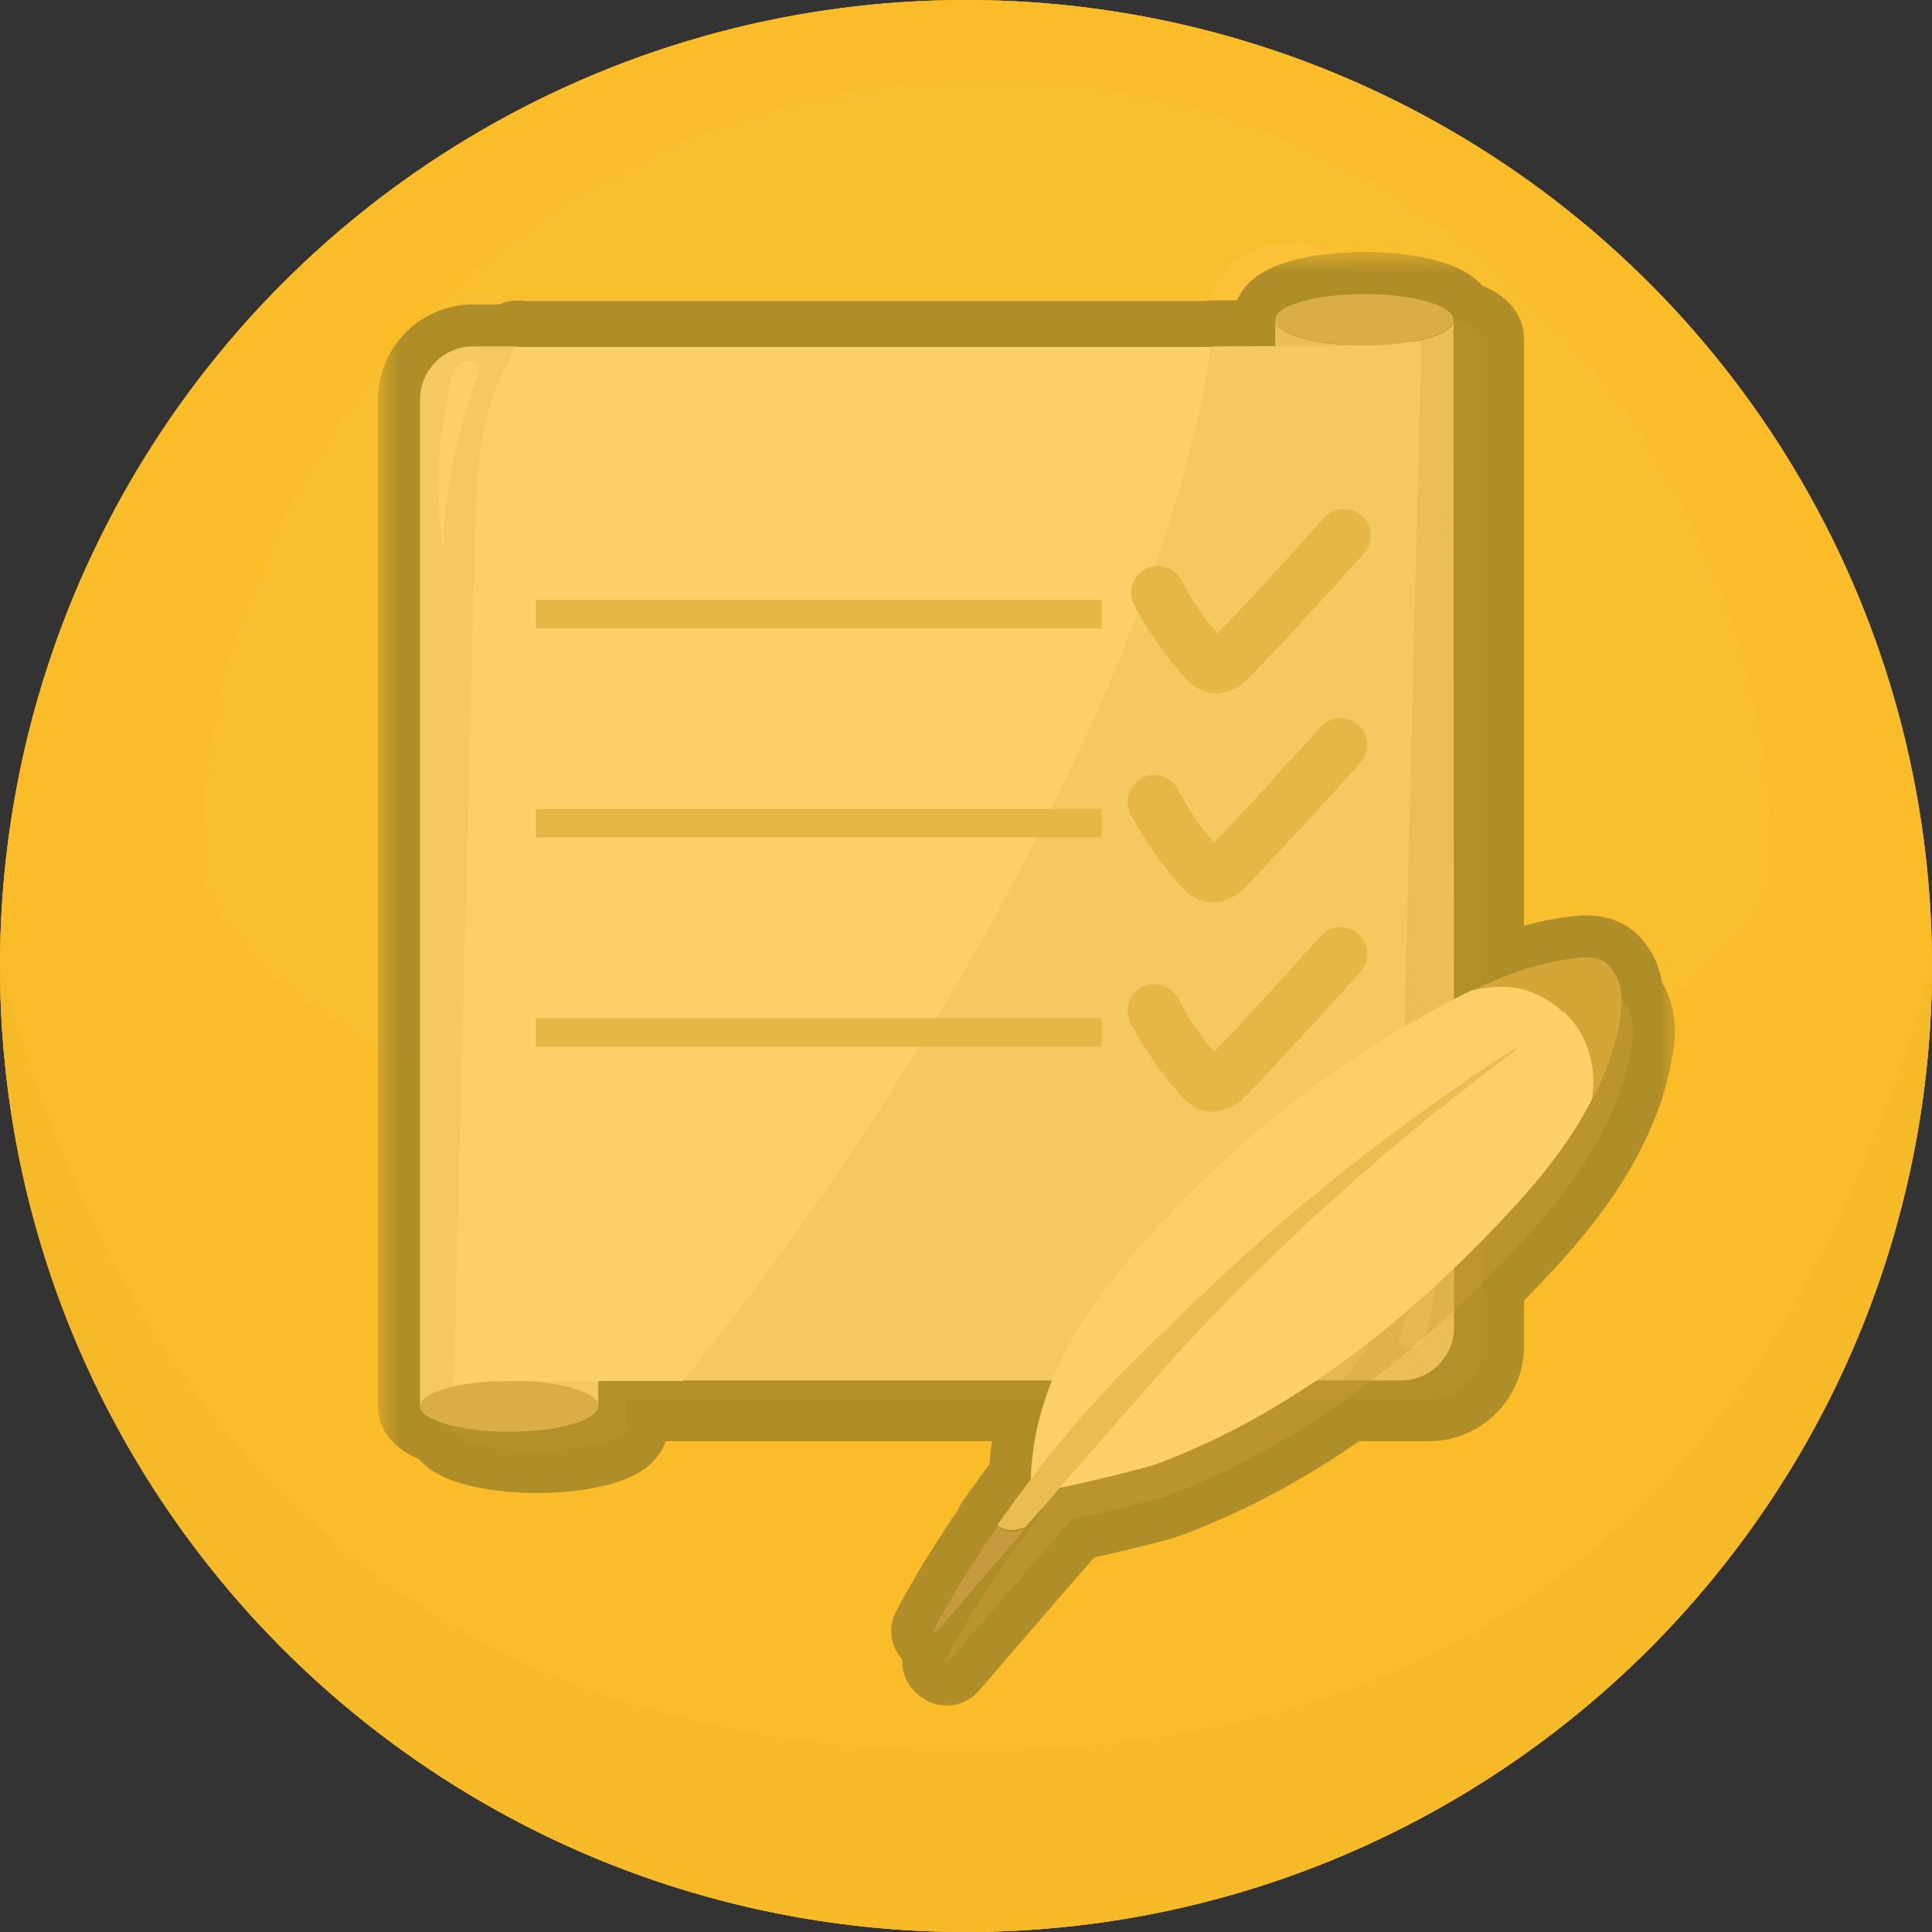 <svg width="46" height="46" viewBox="0 0 46 46" fill="none" xmlns="http://www.w3.org/2000/svg">
<rect x="0" y="0" width="46" height="46" fill="#333333" stroke="none"/>
<ellipse cx="23" cy="23" rx="23" ry="23" fill="url(#paint0_linear)"/>
<path d="M46 23C46 35.703 35.703 46 23 46C10.297 46 0 35.703 0 23C3.077 34.5 10.297 41.688 23 41.688C35.703 41.688 42.646 34.966 46 23Z" fill="#D7A01F"/>
<path d="M42.167 20.584C42.167 23.306 33.8 28.75 23.479 28.75C13.158 28.75 4.792 23.306 4.792 20.584C4.792 10.274 13.158 1.917 23.479 1.917C33.8 1.917 42.167 10.274 42.167 20.584Z" fill="#FDDA65"/>
<ellipse cx="30.667" cy="7.667" rx="1.917" ry="1.917" fill="#FFF7DB"/>
<g style="mix-blend-mode:color-burn" opacity="0.7">
<circle cx="23" cy="23" r="23" fill="#FABC29"/>
</g>
<mask id="path-6-outside-1" maskUnits="userSpaceOnUse" x="9" y="6" width="31" height="35" fill="black">
<rect fill="white" x="9" y="6" width="31" height="35"/>
<path fill-rule="evenodd" clip-rule="evenodd" d="M32.484 7C33.65 7 34.607 7.277 34.607 7.61C34.607 7.614 34.606 7.618 34.606 7.622C35.024 7.735 35.286 7.894 35.286 8.068V8.692V23.474C36.002 23.153 36.751 22.9 37.533 22.813C37.714 22.785 37.908 22.785 38.074 22.84C38.267 22.909 38.392 23.047 38.461 23.225L38.477 23.215C38.559 23.372 38.597 23.566 38.605 23.765C38.666 23.824 38.716 23.895 38.754 23.978C38.906 24.283 38.906 24.686 38.823 25.018C38.712 25.698 38.476 26.322 38.171 26.919C37.616 28.015 36.798 28.985 35.952 29.873C35.734 30.103 35.512 30.331 35.286 30.555V32.05C35.286 32.744 34.718 33.313 34.024 33.313H32.637H32.05C30.73 34.254 29.309 35.046 27.782 35.616C27.616 35.685 26.353 36.004 25.521 36.17C25.424 36.281 25.33 36.389 25.237 36.496C25.143 36.604 25.049 36.711 24.952 36.822C24.904 36.878 24.859 36.93 24.814 36.982C24.769 37.034 24.724 37.086 24.675 37.141C24.585 37.245 24.499 37.345 24.413 37.445L24.412 37.445L24.412 37.447L24.411 37.447L24.41 37.448L24.41 37.448L24.41 37.449L24.408 37.45C24.323 37.55 24.237 37.649 24.148 37.752C24.016 37.904 23.881 38.06 23.746 38.215L23.746 38.216C23.61 38.372 23.475 38.528 23.343 38.681C23.26 38.777 23.177 38.875 23.094 38.973L23.094 38.973C22.912 39.186 22.729 39.401 22.539 39.61L22.483 39.569C22.636 39.274 22.798 38.996 22.962 38.715C23.006 38.639 23.05 38.563 23.094 38.487L23.759 37.447C23.857 37.322 23.94 37.197 24.023 37.072C24.099 36.968 24.175 36.861 24.252 36.753L24.252 36.753L24.252 36.753C24.328 36.645 24.405 36.538 24.481 36.434C24.536 36.365 24.592 36.292 24.647 36.219L24.647 36.219L24.647 36.219C24.703 36.146 24.758 36.073 24.814 36.004C24.815 35.97 24.816 35.936 24.818 35.903C24.775 35.95 24.732 35.998 24.689 36.045C24.64 36.101 24.595 36.153 24.55 36.205C24.505 36.257 24.46 36.309 24.412 36.364C24.314 36.392 24.203 36.42 24.106 36.434C23.968 36.434 23.843 36.392 23.746 36.309C23.822 36.205 23.898 36.097 23.975 35.99C24.051 35.883 24.127 35.775 24.203 35.671C24.316 35.521 24.428 35.375 24.54 35.228C24.562 34.548 24.684 33.913 24.883 33.313H16.921H14.91V33.937C14.91 34.27 13.953 34.547 12.788 34.547C11.623 34.547 10.666 34.27 10.666 33.937V33.921C10.262 33.811 10.007 33.656 10 33.486L10 33.493V33.482L10 33.479L10 33.477V32.869V9.511C10 8.817 10.569 8.249 11.262 8.249H12.255C12.275 8.217 12.295 8.185 12.316 8.153V8.167H28.848L28.85 8.153L30.362 8.147V7.61C30.362 7.792 30.625 7.954 31.042 8.066C31.042 8.063 31.042 8.059 31.042 8.056C30.625 7.944 30.362 7.785 30.362 7.61V7.61C30.362 7.277 31.319 7 32.484 7ZM23.76 36.337L23.76 36.337C23.676 36.462 23.593 36.586 23.496 36.711L22.83 37.752C22.786 37.828 22.742 37.904 22.698 37.979L22.698 37.979C22.535 38.26 22.373 38.538 22.22 38.833L22.276 38.875C22.465 38.666 22.649 38.45 22.831 38.237L22.831 38.237C22.914 38.139 22.997 38.042 23.08 37.946C23.212 37.793 23.347 37.637 23.482 37.481C23.617 37.325 23.753 37.169 23.884 37.016C23.974 36.913 24.061 36.812 24.148 36.712L24.148 36.711C24.235 36.611 24.321 36.51 24.412 36.406C24.314 36.434 24.203 36.462 24.106 36.475C23.982 36.462 23.843 36.406 23.76 36.337Z"/>
</mask>
<path fill-rule="evenodd" clip-rule="evenodd" d="M32.484 7C33.65 7 34.607 7.277 34.607 7.61C34.607 7.614 34.606 7.618 34.606 7.622C35.024 7.735 35.286 7.894 35.286 8.068V8.692V23.474C36.002 23.153 36.751 22.9 37.533 22.813C37.714 22.785 37.908 22.785 38.074 22.84C38.267 22.909 38.392 23.047 38.461 23.225L38.477 23.215C38.559 23.372 38.597 23.566 38.605 23.765C38.666 23.824 38.716 23.895 38.754 23.978C38.906 24.283 38.906 24.686 38.823 25.018C38.712 25.698 38.476 26.322 38.171 26.919C37.616 28.015 36.798 28.985 35.952 29.873C35.734 30.103 35.512 30.331 35.286 30.555V32.05C35.286 32.744 34.718 33.313 34.024 33.313H32.637H32.05C30.73 34.254 29.309 35.046 27.782 35.616C27.616 35.685 26.353 36.004 25.521 36.17C25.424 36.281 25.33 36.389 25.237 36.496C25.143 36.604 25.049 36.711 24.952 36.822C24.904 36.878 24.859 36.93 24.814 36.982C24.769 37.034 24.724 37.086 24.675 37.141C24.585 37.245 24.499 37.345 24.413 37.445L24.412 37.445L24.412 37.447L24.411 37.447L24.41 37.448L24.41 37.448L24.41 37.449L24.408 37.45C24.323 37.55 24.237 37.649 24.148 37.752C24.016 37.904 23.881 38.06 23.746 38.215L23.746 38.216C23.61 38.372 23.475 38.528 23.343 38.681C23.26 38.777 23.177 38.875 23.094 38.973L23.094 38.973C22.912 39.186 22.729 39.401 22.539 39.61L22.483 39.569C22.636 39.274 22.798 38.996 22.962 38.715C23.006 38.639 23.05 38.563 23.094 38.487L23.759 37.447C23.857 37.322 23.94 37.197 24.023 37.072C24.099 36.968 24.175 36.861 24.252 36.753L24.252 36.753L24.252 36.753C24.328 36.645 24.405 36.538 24.481 36.434C24.536 36.365 24.592 36.292 24.647 36.219L24.647 36.219L24.647 36.219C24.703 36.146 24.758 36.073 24.814 36.004C24.815 35.97 24.816 35.936 24.818 35.903C24.775 35.95 24.732 35.998 24.689 36.045C24.64 36.101 24.595 36.153 24.55 36.205C24.505 36.257 24.46 36.309 24.412 36.364C24.314 36.392 24.203 36.42 24.106 36.434C23.968 36.434 23.843 36.392 23.746 36.309C23.822 36.205 23.898 36.097 23.975 35.99C24.051 35.883 24.127 35.775 24.203 35.671C24.316 35.521 24.428 35.375 24.54 35.228C24.562 34.548 24.684 33.913 24.883 33.313H16.921H14.91V33.937C14.91 34.27 13.953 34.547 12.788 34.547C11.623 34.547 10.666 34.27 10.666 33.937V33.921C10.262 33.811 10.007 33.656 10 33.486L10 33.493V33.482L10 33.479L10 33.477V32.869V9.511C10 8.817 10.569 8.249 11.262 8.249H12.255C12.275 8.217 12.295 8.185 12.316 8.153V8.167H28.848L28.85 8.153L30.362 8.147V7.61C30.362 7.792 30.625 7.954 31.042 8.066C31.042 8.063 31.042 8.059 31.042 8.056C30.625 7.944 30.362 7.785 30.362 7.61V7.61C30.362 7.277 31.319 7 32.484 7ZM23.76 36.337L23.76 36.337C23.676 36.462 23.593 36.586 23.496 36.711L22.83 37.752C22.786 37.828 22.742 37.904 22.698 37.979L22.698 37.979C22.535 38.26 22.373 38.538 22.22 38.833L22.276 38.875C22.465 38.666 22.649 38.45 22.831 38.237L22.831 38.237C22.914 38.139 22.997 38.042 23.08 37.946C23.212 37.793 23.347 37.637 23.482 37.481C23.617 37.325 23.753 37.169 23.884 37.016C23.974 36.913 24.061 36.812 24.148 36.712L24.148 36.711C24.235 36.611 24.321 36.51 24.412 36.406C24.314 36.434 24.203 36.462 24.106 36.475C23.982 36.462 23.843 36.406 23.76 36.337Z" fill="#C6C0B0"/>
<path d="M34.606 7.622L33.608 7.558C33.578 8.034 33.887 8.465 34.347 8.588L34.606 7.622ZM35.286 23.474H34.286C34.286 23.813 34.458 24.129 34.743 24.314C35.027 24.498 35.386 24.525 35.695 24.387L35.286 23.474ZM37.533 22.813L37.644 23.806C37.658 23.805 37.672 23.803 37.685 23.801L37.533 22.813ZM38.074 22.84L38.41 21.899C38.404 21.896 38.397 21.894 38.39 21.892L38.074 22.84ZM38.461 23.225L37.529 23.588C37.64 23.872 37.873 24.09 38.164 24.18C38.454 24.27 38.77 24.224 39.022 24.053L38.461 23.225ZM38.477 23.215L39.362 22.751C39.23 22.499 38.997 22.315 38.721 22.245C38.444 22.176 38.152 22.227 37.916 22.387L38.477 23.215ZM38.605 23.765L37.606 23.809C37.617 24.061 37.724 24.3 37.903 24.477L38.605 23.765ZM38.754 23.978L37.846 24.397C37.85 24.407 37.855 24.416 37.859 24.425L38.754 23.978ZM38.823 25.018L37.853 24.776C37.846 24.803 37.841 24.83 37.836 24.857L38.823 25.018ZM38.171 26.919L37.281 26.463L37.279 26.467L38.171 26.919ZM35.952 29.873L35.228 29.183L35.226 29.185L35.952 29.873ZM35.286 30.555L34.581 29.846C34.392 30.034 34.286 30.289 34.286 30.555H35.286ZM32.05 33.313V32.313C31.842 32.313 31.639 32.378 31.47 32.498L32.05 33.313ZM27.782 35.616L27.433 34.679C27.421 34.683 27.409 34.688 27.397 34.693L27.782 35.616ZM25.521 36.17L25.325 35.19C25.109 35.233 24.913 35.346 24.768 35.512L25.521 36.17ZM25.237 36.496L25.991 37.153L25.991 37.153L25.237 36.496ZM24.952 36.822L25.705 37.481L25.705 37.481L24.952 36.822ZM24.814 36.982L24.058 36.327L24.058 36.327L24.814 36.982ZM24.675 37.141L23.922 36.483L23.919 36.486L24.675 37.141ZM24.413 37.445L25.169 38.099L25.17 38.098L24.413 37.445ZM24.412 37.445L23.657 36.791L23.655 36.793L24.412 37.445ZM24.412 37.447L25.169 38.099L25.169 38.099L24.412 37.447ZM24.411 37.447L23.654 36.794L23.653 36.794L24.411 37.447ZM24.41 37.448L25.143 38.128C25.152 38.119 25.16 38.11 25.168 38.1L24.41 37.448ZM24.41 37.448L23.678 36.767C23.669 36.776 23.661 36.785 23.653 36.794L24.41 37.448ZM24.41 37.449L25.166 38.102L25.167 38.102L24.41 37.449ZM24.408 37.45L23.651 36.797L23.651 36.797L24.408 37.45ZM24.148 37.752L23.392 37.097L23.391 37.098L24.148 37.752ZM23.746 38.215L24.501 38.872L24.502 38.87L23.746 38.215ZM23.746 38.216L22.991 37.56L22.99 37.561L23.746 38.216ZM23.343 38.681L24.1 39.335L24.1 39.335L23.343 38.681ZM23.094 38.973L23.853 39.623L23.855 39.621L23.094 38.973ZM23.094 38.973L22.335 38.322L22.332 38.325L23.094 38.973ZM22.539 39.61L21.939 40.41C22.352 40.72 22.932 40.665 23.279 40.283L22.539 39.61ZM22.483 39.569L21.596 39.108C21.371 39.542 21.492 40.075 21.883 40.369L22.483 39.569ZM22.962 38.715L23.826 39.217L22.962 38.715ZM23.094 38.487L22.251 37.948C22.243 37.961 22.235 37.974 22.227 37.987L23.094 38.487ZM23.759 37.447L22.97 36.833C22.951 36.857 22.934 36.882 22.917 36.907L23.759 37.447ZM24.023 37.072L23.217 36.481C23.208 36.493 23.199 36.505 23.191 36.517L24.023 37.072ZM24.252 36.753L25.067 37.332L25.068 37.331L24.252 36.753ZM24.252 36.753L23.437 36.174L23.436 36.175L24.252 36.753ZM24.481 36.434L23.7 35.809C23.691 35.82 23.683 35.831 23.674 35.843L24.481 36.434ZM24.647 36.219L25.443 36.825L25.447 36.819L24.647 36.219ZM24.647 36.219L23.852 35.613L23.847 35.619L24.647 36.219ZM24.647 36.219L23.852 35.613L23.852 35.613L24.647 36.219ZM24.814 36.004L25.595 36.629C25.73 36.46 25.806 36.252 25.813 36.036L24.814 36.004ZM24.818 35.903L25.817 35.95C25.837 35.527 25.588 35.138 25.197 34.977C24.805 34.817 24.355 34.92 24.073 35.236L24.818 35.903ZM24.689 36.045L23.949 35.373C23.945 35.377 23.941 35.382 23.936 35.387L24.689 36.045ZM24.55 36.205L23.794 35.55L23.794 35.55L24.55 36.205ZM24.412 36.364L24.686 37.326C24.871 37.273 25.037 37.168 25.164 37.023L24.412 36.364ZM24.106 36.434V37.434C24.154 37.434 24.201 37.431 24.248 37.424L24.106 36.434ZM23.746 36.309L22.939 35.718C22.63 36.139 22.698 36.728 23.095 37.068L23.746 36.309ZM24.203 35.671L23.403 35.071L23.397 35.08L24.203 35.671ZM24.54 35.228L25.334 35.836C25.461 35.67 25.533 35.469 25.54 35.261L24.54 35.228ZM24.883 33.313L25.832 33.627C25.933 33.322 25.882 32.988 25.694 32.727C25.506 32.467 25.204 32.313 24.883 32.313V33.313ZM14.91 33.313V32.313C14.358 32.313 13.91 32.76 13.91 33.313H14.91ZM10.666 33.921H11.666C11.666 33.47 11.364 33.075 10.929 32.956L10.666 33.921ZM10 33.486L10.999 33.445C10.977 32.905 10.53 32.48 9.989 32.486C9.449 32.492 9.011 32.927 9 33.467L10 33.486ZM10 33.493H9C9 34.042 9.442 34.488 9.99 34.493C10.539 34.498 10.989 34.061 11 33.512L10 33.493ZM10 33.482H11L11 33.475L10 33.482ZM10 33.479L9 33.473L9 33.486L10 33.479ZM10 33.477L11 33.484V33.477H10ZM12.255 8.249V9.249C12.598 9.249 12.917 9.073 13.1 8.783L12.255 8.249ZM12.316 8.153H13.316C13.316 7.712 13.027 7.323 12.605 7.196C12.183 7.068 11.727 7.233 11.483 7.6L12.316 8.153ZM12.316 8.167H11.316C11.316 8.719 11.764 9.167 12.316 9.167V8.167ZM28.848 8.167V9.167C29.342 9.167 29.762 8.806 29.837 8.318L28.848 8.167ZM28.85 8.153L28.846 7.153C28.354 7.155 27.936 7.515 27.862 8.003L28.85 8.153ZM30.362 8.147L30.366 9.147C30.917 9.145 31.362 8.698 31.362 8.147H30.362ZM31.042 8.066L30.783 9.032C31.082 9.112 31.4 9.049 31.646 8.863C31.893 8.676 32.038 8.386 32.042 8.077L31.042 8.066ZM31.042 8.056L32.04 8.126C32.073 7.648 31.764 7.214 31.301 7.09L31.042 8.056ZM23.76 36.337L22.94 35.763C22.936 35.77 22.932 35.776 22.927 35.782L23.76 36.337ZM23.76 36.337L24.4 35.569C24.185 35.389 23.905 35.309 23.627 35.346C23.35 35.383 23.101 35.534 22.94 35.763L23.76 36.337ZM23.496 36.711L22.707 36.097C22.688 36.121 22.67 36.146 22.654 36.172L23.496 36.711ZM22.83 37.752L21.988 37.212C21.98 37.225 21.972 37.239 21.964 37.252L22.83 37.752ZM22.698 37.979L23.562 38.483L23.563 38.482L22.698 37.979ZM22.698 37.979L21.834 37.475L21.834 37.477L22.698 37.979ZM22.22 38.833L21.332 38.373C21.107 38.807 21.229 39.34 21.62 39.633L22.22 38.833ZM22.276 38.875L21.675 39.675C22.088 39.984 22.668 39.929 23.015 39.548L22.276 38.875ZM22.831 38.237L23.592 38.886C23.596 38.881 23.599 38.877 23.603 38.872L22.831 38.237ZM22.831 38.237L22.069 37.589C22.065 37.593 22.061 37.598 22.058 37.603L22.831 38.237ZM23.08 37.946L23.837 38.599L23.837 38.599L23.08 37.946ZM23.884 37.016L23.129 36.361L23.128 36.363L23.884 37.016ZM24.148 36.712L24.905 37.365L24.906 37.363L24.148 36.712ZM24.148 36.711L23.391 36.058L23.389 36.06L24.148 36.711ZM24.412 36.406L25.167 37.061C25.457 36.727 25.493 36.242 25.255 35.868C25.017 35.495 24.562 35.323 24.137 35.444L24.412 36.406ZM24.106 36.475L23.996 37.469C24.08 37.479 24.164 37.477 24.248 37.465L24.106 36.475ZM35.607 7.61C35.607 7.016 35.19 6.675 34.998 6.546C34.768 6.39 34.501 6.289 34.259 6.219C33.763 6.076 33.135 6 32.484 6V8C32.999 8 33.432 8.062 33.705 8.141C33.849 8.183 33.894 8.213 33.88 8.203C33.871 8.198 33.813 8.159 33.752 8.073C33.685 7.981 33.607 7.822 33.607 7.61H35.607ZM35.604 7.687C35.606 7.662 35.607 7.636 35.607 7.61H33.607C33.607 7.592 33.607 7.575 33.608 7.558L35.604 7.687ZM36.286 8.068C36.286 7.448 35.834 7.103 35.643 6.98C35.403 6.826 35.123 6.726 34.865 6.657L34.347 8.588C34.507 8.631 34.567 8.666 34.563 8.664C34.559 8.661 34.503 8.626 34.441 8.544C34.373 8.454 34.286 8.29 34.286 8.068H36.286ZM36.286 8.692V8.068H34.286V8.692H36.286ZM36.286 23.474V8.692H34.286V23.474H36.286ZM37.423 21.819C36.5 21.921 35.646 22.217 34.877 22.562L35.695 24.387C36.357 24.09 37.001 23.878 37.644 23.806L37.423 21.819ZM38.39 21.892C38.018 21.768 37.649 21.783 37.381 21.824L37.685 23.801C37.724 23.795 37.753 23.794 37.771 23.795C37.79 23.795 37.783 23.797 37.758 23.789L38.39 21.892ZM39.393 22.862C39.232 22.448 38.91 22.077 38.41 21.899L37.738 23.782C37.696 23.767 37.645 23.738 37.599 23.691C37.556 23.647 37.537 23.607 37.529 23.588L39.393 22.862ZM37.916 22.387L37.9 22.397L39.022 24.053L39.037 24.043L37.916 22.387ZM39.605 23.721C39.592 23.438 39.537 23.084 39.362 22.751L37.591 23.679C37.584 23.665 37.587 23.667 37.593 23.693C37.599 23.718 37.604 23.757 37.606 23.809L39.605 23.721ZM39.662 23.559C39.575 23.372 39.457 23.2 39.308 23.053L37.903 24.477C37.874 24.448 37.856 24.419 37.846 24.397L39.662 23.559ZM39.793 25.261C39.911 24.788 39.943 24.121 39.648 23.531L37.859 24.425C37.859 24.425 37.874 24.458 37.878 24.536C37.882 24.611 37.873 24.697 37.853 24.776L39.793 25.261ZM39.061 27.374C39.4 26.712 39.678 25.988 39.81 25.18L37.836 24.857C37.746 25.409 37.552 25.933 37.281 26.463L39.061 27.374ZM36.676 30.563C37.543 29.653 38.442 28.598 39.063 27.37L37.279 26.467C36.791 27.431 36.053 28.317 35.228 29.183L36.676 30.563ZM35.991 31.264C36.224 31.033 36.453 30.798 36.677 30.561L35.226 29.185C35.014 29.408 34.799 29.629 34.581 29.846L35.991 31.264ZM36.286 32.05V30.555H34.286V32.05H36.286ZM34.024 34.313C35.27 34.313 36.286 33.296 36.286 32.05H34.286C34.286 32.192 34.165 32.313 34.024 32.313V34.313ZM32.637 34.313H34.024V32.313H32.637V34.313ZM32.05 34.313H32.637V32.313H32.05V34.313ZM28.131 36.553C29.753 35.948 31.251 35.11 32.63 34.127L31.47 32.498C30.209 33.397 28.866 34.145 27.433 34.679L28.131 36.553ZM25.717 37.151C26.154 37.064 26.693 36.938 27.142 36.827C27.367 36.771 27.575 36.718 27.739 36.673C27.871 36.637 28.052 36.586 28.167 36.539L27.397 34.693C27.428 34.68 27.389 34.695 27.212 34.743C27.067 34.783 26.876 34.833 26.66 34.886C26.229 34.993 25.721 35.111 25.325 35.19L25.717 37.151ZM25.991 37.153C26.085 37.046 26.177 36.939 26.274 36.829L24.768 35.512C24.671 35.624 24.576 35.732 24.483 35.84L25.991 37.153ZM25.705 37.481C25.803 37.369 25.897 37.261 25.991 37.153L24.483 35.84C24.389 35.947 24.296 36.054 24.2 36.164L25.705 37.481ZM25.569 37.637C25.615 37.585 25.658 37.534 25.705 37.481L24.2 36.164C24.149 36.221 24.103 36.275 24.058 36.327L25.569 37.637ZM25.428 37.8C25.478 37.742 25.524 37.689 25.569 37.637L24.058 36.327C24.013 36.379 23.969 36.429 23.922 36.483L25.428 37.8ZM25.17 38.098C25.257 37.998 25.342 37.899 25.431 37.796L23.919 36.486C23.829 36.591 23.742 36.692 23.655 36.792L25.17 38.098ZM25.168 38.1L25.169 38.099L23.657 36.79L23.657 36.791L25.168 38.1ZM25.169 38.099L25.17 38.098L23.655 36.793L23.654 36.794L25.169 38.099ZM25.168 38.1L25.169 38.099L23.654 36.794L23.654 36.794L25.168 38.1ZM25.168 38.1L25.169 38.1L23.653 36.794L23.653 36.795L25.168 38.1ZM25.143 38.128L25.143 38.128L23.678 36.767L23.678 36.767L25.143 38.128ZM25.167 38.102L25.168 38.101L23.653 36.794L23.652 36.795L25.167 38.102ZM25.165 38.104L25.166 38.102L23.653 36.795L23.651 36.797L25.165 38.104ZM24.904 38.407C24.994 38.303 25.08 38.203 25.166 38.103L23.651 36.797C23.565 36.897 23.48 36.995 23.392 37.097L24.904 38.407ZM24.502 38.87C24.637 38.715 24.773 38.558 24.905 38.405L23.391 37.098C23.26 37.25 23.126 37.405 22.991 37.56L24.502 38.87ZM24.5 38.873L24.501 38.872L22.992 37.559L22.991 37.56L24.5 38.873ZM24.1 39.335C24.231 39.183 24.366 39.027 24.502 38.871L22.99 37.561C22.855 37.717 22.719 37.874 22.587 38.027L24.1 39.335ZM23.855 39.621C23.939 39.523 24.02 39.428 24.1 39.335L22.587 38.027C22.501 38.127 22.416 38.227 22.332 38.324L23.855 39.621ZM23.853 39.623L23.853 39.623L22.335 38.322L22.335 38.322L23.853 39.623ZM23.279 40.283C23.482 40.06 23.675 39.832 23.855 39.621L22.332 38.325C22.149 38.54 21.976 38.743 21.799 38.938L23.279 40.283ZM21.883 40.369L21.939 40.41L23.139 38.81L23.083 38.769L21.883 40.369ZM22.097 38.212C21.936 38.49 21.762 38.788 21.596 39.108L23.371 40.029C23.511 39.759 23.661 39.502 23.826 39.217L22.097 38.212ZM22.227 37.987C22.184 38.062 22.141 38.136 22.097 38.212L23.826 39.217C23.87 39.142 23.915 39.065 23.96 38.987L22.227 37.987ZM22.917 36.907L22.251 37.948L23.936 39.026L24.602 37.986L22.917 36.907ZM23.191 36.517C23.105 36.646 23.041 36.741 22.97 36.833L24.549 38.06C24.672 37.902 24.774 37.748 24.855 37.627L23.191 36.517ZM23.436 36.175C23.359 36.283 23.288 36.384 23.217 36.481L24.829 37.663C24.911 37.552 24.992 37.438 25.067 37.332L23.436 36.175ZM23.436 36.175L23.435 36.176L25.068 37.331L25.068 37.331L23.436 36.175ZM23.436 36.175L23.436 36.175L25.068 37.331L25.069 37.33L23.436 36.175ZM23.674 35.843C23.593 35.954 23.512 36.068 23.437 36.174L25.068 37.331C25.145 37.223 25.216 37.122 25.287 37.025L23.674 35.843ZM23.852 35.613C23.795 35.688 23.747 35.751 23.7 35.809L25.262 37.059C25.326 36.978 25.389 36.896 25.443 36.825L23.852 35.613ZM23.847 35.619L23.847 35.619L25.447 36.819L25.447 36.819L23.847 35.619ZM23.852 35.613L23.852 35.613L25.443 36.825L25.443 36.825L23.852 35.613ZM24.033 35.379C23.969 35.459 23.906 35.542 23.852 35.613L25.443 36.825C25.5 36.75 25.548 36.687 25.595 36.629L24.033 35.379ZM23.819 35.856C23.817 35.894 23.815 35.933 23.814 35.972L25.813 36.036C25.814 36.007 25.815 35.978 25.817 35.95L23.819 35.856ZM25.429 36.718C25.474 36.669 25.518 36.619 25.563 36.57L24.073 35.236C24.032 35.282 23.991 35.327 23.949 35.373L25.429 36.718ZM25.306 36.86C25.351 36.808 25.395 36.757 25.442 36.704L23.936 35.387C23.886 35.444 23.839 35.498 23.794 35.55L25.306 36.86ZM25.164 37.023C25.214 36.965 25.261 36.912 25.306 36.86L23.794 35.55C23.749 35.602 23.706 35.653 23.659 35.706L25.164 37.023ZM24.248 37.424C24.412 37.4 24.573 37.358 24.686 37.326L24.137 35.403C24.055 35.426 23.995 35.44 23.965 35.444L24.248 37.424ZM23.095 37.068C23.398 37.328 23.764 37.434 24.106 37.434V35.434C24.171 35.434 24.287 35.456 24.396 35.55L23.095 37.068ZM23.159 35.411C23.082 35.52 23.01 35.621 22.939 35.718L24.552 36.9C24.634 36.789 24.715 36.675 24.79 36.569L23.159 35.411ZM23.397 35.08C23.315 35.191 23.235 35.305 23.159 35.411L24.79 36.569C24.867 36.46 24.939 36.359 25.01 36.262L23.397 35.08ZM23.746 34.62C23.634 34.767 23.519 34.917 23.404 35.071L25.003 36.271C25.112 36.126 25.222 35.983 25.334 35.836L23.746 34.62ZM23.934 32.998C23.706 33.684 23.566 34.414 23.541 35.195L25.54 35.261C25.558 34.682 25.662 34.141 25.832 33.627L23.934 32.998ZM16.921 34.313H24.883V32.313H16.921V34.313ZM14.91 34.313H16.921V32.313H14.91V34.313ZM15.91 33.937V33.313H13.91V33.937H15.91ZM12.788 35.547C13.439 35.547 14.066 35.471 14.563 35.328C14.805 35.258 15.072 35.157 15.302 35.002C15.493 34.872 15.91 34.531 15.91 33.937H13.91C13.91 33.725 13.989 33.566 14.056 33.474C14.117 33.389 14.174 33.35 14.183 33.344C14.197 33.334 14.152 33.365 14.009 33.406C13.736 33.485 13.302 33.547 12.788 33.547V35.547ZM9.666 33.937C9.666 34.531 10.082 34.872 10.274 35.002C10.504 35.157 10.771 35.258 11.013 35.328C11.509 35.471 12.137 35.547 12.788 35.547V33.547C12.274 33.547 11.84 33.485 11.567 33.406C11.424 33.365 11.379 33.334 11.393 33.344C11.402 33.35 11.459 33.389 11.52 33.474C11.587 33.566 11.666 33.725 11.666 33.937H9.666ZM9.666 33.921V33.937H11.666V33.921H9.666ZM9.001 33.528C9.025 34.12 9.456 34.447 9.645 34.568C9.88 34.718 10.152 34.817 10.402 34.886L10.929 32.956C10.776 32.914 10.719 32.881 10.723 32.884C10.727 32.886 10.779 32.919 10.839 32.996C10.904 33.078 10.991 33.232 10.999 33.445L9.001 33.528ZM11 33.512L11 33.506L9 33.467L9 33.474L11 33.512ZM9 33.482V33.493H11V33.482H9ZM9 33.486L9 33.488L11 33.475L11 33.472L9 33.486ZM9 33.47L9 33.473L11 33.486L11 33.484L9 33.47ZM9 32.869V33.477H11V32.869H9ZM9 9.511V32.869H11V9.511H9ZM11.262 7.249C10.016 7.249 9 8.265 9 9.511H11C11 9.37 11.121 9.249 11.262 9.249V7.249ZM12.255 7.249H11.262V9.249H12.255V7.249ZM11.483 7.6C11.458 7.638 11.433 7.676 11.409 7.715L13.1 8.783C13.116 8.757 13.133 8.732 13.149 8.706L11.483 7.6ZM13.316 8.167V8.153H11.316V8.167H13.316ZM28.848 7.167H12.316V9.167H28.848V7.167ZM27.862 8.003L27.86 8.016L29.837 8.318L29.839 8.304L27.862 8.003ZM30.358 7.147L28.846 7.153L28.854 9.153L30.366 9.147L30.358 7.147ZM29.362 7.61V8.147H31.362V7.61H29.362ZM31.3 7.1C31.143 7.058 31.087 7.024 31.094 7.029C31.1 7.032 31.156 7.068 31.217 7.152C31.283 7.243 31.362 7.401 31.362 7.61H29.362C29.362 8.218 29.792 8.566 29.997 8.7C30.24 8.86 30.523 8.963 30.783 9.032L31.3 7.1ZM30.045 7.986C30.043 8.007 30.042 8.03 30.042 8.056L32.042 8.077C32.041 8.095 32.041 8.111 32.04 8.126L30.045 7.986ZM29.362 7.611C29.362 8.231 29.814 8.575 30.006 8.698C30.245 8.852 30.526 8.953 30.783 9.022L31.301 7.09C31.141 7.047 31.081 7.012 31.086 7.015C31.089 7.017 31.145 7.052 31.207 7.135C31.275 7.224 31.362 7.388 31.362 7.61L29.362 7.611ZM29.362 7.61V7.61H31.362V7.61H29.362ZM32.484 6C31.834 6 31.206 6.076 30.709 6.219C30.468 6.289 30.201 6.39 29.971 6.546C29.779 6.675 29.362 7.016 29.362 7.61H31.362C31.362 7.822 31.283 7.981 31.217 8.073C31.155 8.159 31.098 8.198 31.089 8.203C31.075 8.213 31.12 8.183 31.263 8.141C31.537 8.062 31.97 8 32.484 8V6ZM24.579 36.91L24.579 36.91L22.94 35.763L22.94 35.763L24.579 36.91ZM24.285 37.325C24.408 37.167 24.511 37.012 24.592 36.892L22.927 35.782C22.842 35.911 22.778 36.006 22.707 36.097L24.285 37.325ZM23.673 38.291L24.338 37.25L22.654 36.172L21.988 37.212L23.673 38.291ZM23.563 38.482C23.606 38.407 23.651 38.33 23.697 38.251L21.964 37.252C21.921 37.326 21.878 37.401 21.834 37.477L23.563 38.482ZM23.562 38.483L23.562 38.483L21.834 37.475L21.834 37.475L23.562 38.483ZM23.108 39.294C23.248 39.024 23.397 38.766 23.562 38.482L21.834 37.477C21.672 37.755 21.498 38.053 21.332 38.373L23.108 39.294ZM22.875 38.075L22.82 38.033L21.62 39.633L21.675 39.675L22.875 38.075ZM22.069 37.589C21.886 37.804 21.713 38.007 21.535 38.202L23.015 39.548C23.218 39.325 23.412 39.097 23.592 38.886L22.069 37.589ZM22.058 37.603L22.058 37.603L23.603 38.872L23.603 38.872L22.058 37.603ZM22.323 37.292C22.238 37.391 22.152 37.492 22.069 37.589L23.592 38.886C23.676 38.787 23.756 38.692 23.837 38.599L22.323 37.292ZM22.727 36.826C22.591 36.982 22.456 37.139 22.323 37.292L23.837 38.599C23.968 38.447 24.102 38.292 24.238 38.136L22.727 36.826ZM23.128 36.363C22.997 36.515 22.862 36.67 22.727 36.826L24.238 38.136C24.373 37.98 24.509 37.823 24.641 37.67L23.128 36.363ZM23.39 36.059C23.303 36.159 23.218 36.259 23.129 36.361L24.64 37.671C24.731 37.566 24.819 37.465 24.905 37.365L23.39 36.059ZM23.389 36.06L23.389 36.06L24.906 37.363L24.907 37.362L23.389 36.06ZM23.656 35.751C23.565 35.856 23.477 35.958 23.391 36.058L24.906 37.364C24.992 37.263 25.078 37.164 25.167 37.061L23.656 35.751ZM24.248 37.465C24.412 37.442 24.573 37.4 24.686 37.368L24.137 35.444C24.055 35.468 23.995 35.481 23.965 35.486L24.248 37.465ZM23.119 37.105C23.376 37.319 23.708 37.437 23.996 37.469L24.217 35.481C24.253 35.486 24.275 35.493 24.289 35.498C24.297 35.502 24.31 35.507 24.326 35.517C24.341 35.525 24.368 35.542 24.4 35.569L23.119 37.105Z" fill="#001E26" mask="url(#path-6-outside-1)"/>
<g opacity="0.4">
<path opacity="0.4" d="M35.286 8.693V8.068C35.286 7.735 34.329 7.458 33.164 7.458C31.999 7.458 31.042 7.735 31.042 8.068V8.693H29.53H12.996H11.928C11.235 8.693 10.666 9.261 10.666 9.955V33.313V33.937C10.666 34.27 11.623 34.547 12.788 34.547C13.953 34.547 14.91 34.27 14.91 33.937V33.313H16.922H32.637H34.024C34.718 33.313 35.286 32.744 35.286 32.051V8.693Z" fill="#606060"/>
</g>
<path d="M30.362 7.61V10.135H32.484V8.221C31.319 8.235 30.362 7.957 30.362 7.61Z" fill="#C6C6C6"/>
<path d="M12.122 32.869C13.301 32.869 14.244 33.147 14.244 33.48V30.955H12.122V32.869Z" fill="#E8E8E8"/>
<path d="M34.606 7.61C34.606 7.277 33.649 7 32.484 7C31.319 7 30.362 7.277 30.362 7.61C30.362 7.943 31.319 8.221 32.484 8.221C33.649 8.221 34.606 7.957 34.606 7.61Z" fill="#8C8C8C"/>
<path d="M12.122 32.869C10.943 32.869 10 33.147 10 33.48C10 33.812 10.957 34.09 12.122 34.09C13.287 34.09 14.244 33.812 14.244 33.48C14.244 33.147 13.287 32.869 12.122 32.869Z" fill="#8C8C8C"/>
<path d="M11.748 9.441C11.886 9.025 12.081 8.609 12.33 8.248H11.262C10.569 8.248 10 8.817 10 9.51V32.868V33.493C10 33.298 10.319 33.118 10.818 33.007C10.985 26.322 11.151 19.65 11.318 12.964C11.332 11.771 11.373 10.565 11.748 9.441Z" fill="#E8E8E8"/>
<path d="M34.607 8.248V7.624C34.607 7.818 34.315 7.985 33.844 8.096C33.677 14.615 33.525 21.148 33.358 27.667C33.331 28.86 33.289 30.067 32.928 31.19C32.72 31.801 32.401 32.397 31.971 32.869H33.358C34.052 32.869 34.62 32.3 34.62 31.607L34.607 8.248Z" fill="#C6C6C6"/>
<path d="M32.484 8.234L28.85 8.248C27.671 15.974 21.693 26.197 16.256 32.869H31.971C32.401 32.397 32.72 31.801 32.928 31.19C33.303 30.067 33.331 28.86 33.358 27.667C33.525 21.148 33.677 14.615 33.844 8.096C33.483 8.179 33.011 8.234 32.484 8.234Z" fill="#E8E8E8"/>
<path d="M12.316 8.248C12.067 8.623 11.873 9.025 11.734 9.441C11.359 10.565 11.332 11.771 11.304 12.964C11.137 19.65 10.971 26.322 10.804 33.007C11.165 32.924 11.623 32.882 12.122 32.882H16.256C21.707 26.211 27.671 15.988 28.85 8.262H12.316V8.248Z" fill="white"/>
<path d="M33.344 31.746C33.317 31.815 33.289 31.898 33.317 31.968C33.331 32.023 33.372 32.051 33.428 32.079C33.566 32.148 33.747 32.065 33.844 31.94C33.941 31.815 33.983 31.663 34.01 31.51C34.301 30.22 34.371 28.847 34.163 27.543C34.204 28.861 33.816 30.525 33.344 31.746Z" fill="#E8E8E8"/>
<path d="M11.373 8.942C11.401 8.873 11.429 8.789 11.401 8.72C11.387 8.665 11.345 8.637 11.29 8.609C11.151 8.54 10.971 8.623 10.874 8.748C10.777 8.873 10.735 9.025 10.707 9.178C10.416 10.468 10.347 11.841 10.555 13.145C10.527 11.827 10.915 10.177 11.373 8.942Z" fill="white"/>
<path d="M26.229 14.282H12.76V14.962H26.229V14.282Z" fill="#B7AC8B"/>
<path d="M28.989 16.516C28.545 16.516 28.254 16.197 28.157 16.072C27.713 15.572 27.324 15.004 27.005 14.407C26.839 14.088 26.964 13.714 27.269 13.547C27.588 13.381 27.962 13.506 28.129 13.811C28.365 14.269 28.656 14.699 28.989 15.087C29.849 14.185 30.695 13.256 31.527 12.327C31.763 12.063 32.165 12.049 32.429 12.285C32.692 12.521 32.706 12.923 32.47 13.187C31.596 14.158 30.695 15.143 29.779 16.1C29.669 16.211 29.405 16.488 29.003 16.502C29.017 16.516 29.003 16.516 28.989 16.516Z" fill="#B7AC8B"/>
<path d="M26.229 19.262H12.76V19.941H26.229V19.262Z" fill="#B7AC8B"/>
<path d="M28.905 21.495C28.462 21.495 28.17 21.176 28.073 21.051C27.629 20.552 27.241 19.983 26.922 19.387C26.755 19.068 26.88 18.693 27.185 18.527C27.504 18.36 27.879 18.485 28.045 18.791C28.281 19.248 28.572 19.678 28.905 20.067C29.765 19.165 30.611 18.236 31.444 17.306C31.68 17.043 32.082 17.029 32.345 17.265C32.609 17.5 32.623 17.903 32.387 18.166C31.513 19.137 30.611 20.122 29.696 21.079C29.585 21.19 29.321 21.468 28.919 21.481C28.933 21.495 28.919 21.495 28.905 21.495Z" fill="#B7AC8B"/>
<path d="M26.229 24.241H12.76V24.921H26.229V24.241Z" fill="#B7AC8B"/>
<path d="M28.905 26.475C28.462 26.475 28.17 26.156 28.073 26.031C27.629 25.532 27.241 24.963 26.922 24.366C26.755 24.047 26.88 23.673 27.185 23.506C27.504 23.34 27.879 23.465 28.045 23.77C28.281 24.228 28.572 24.658 28.905 25.046C29.765 24.145 30.611 23.215 31.444 22.286C31.68 22.022 32.082 22.008 32.345 22.244C32.609 22.48 32.623 22.882 32.387 23.146C31.513 24.117 30.611 25.102 29.696 26.059C29.585 26.17 29.321 26.447 28.919 26.461C28.933 26.475 28.919 26.475 28.905 26.475Z" fill="#B7AC8B"/>
<path opacity="0.4" d="M38.754 23.978C38.67 23.798 38.532 23.673 38.352 23.604C38.185 23.548 37.991 23.548 37.81 23.576C36.937 23.673 36.104 23.978 35.314 24.353C35.078 24.464 34.842 24.588 34.606 24.713C32.193 26.003 29.988 27.695 28.101 29.693C26.409 31.482 24.897 33.424 24.814 36.004C24.703 36.143 24.592 36.295 24.481 36.434C24.328 36.642 24.176 36.864 24.023 37.072C23.94 37.197 23.857 37.322 23.759 37.447C23.538 37.793 23.316 38.14 23.094 38.487C22.886 38.847 22.678 39.194 22.483 39.569L22.539 39.61C22.816 39.305 23.08 38.986 23.343 38.681C23.607 38.376 23.884 38.057 24.148 37.752C24.328 37.544 24.495 37.349 24.675 37.141C24.772 37.03 24.855 36.933 24.952 36.822C25.147 36.6 25.327 36.392 25.521 36.17C26.353 36.004 27.616 35.685 27.782 35.616C30.945 34.437 33.649 32.3 35.952 29.873C36.798 28.985 37.616 28.015 38.171 26.919C38.476 26.322 38.712 25.698 38.823 25.018C38.906 24.686 38.906 24.283 38.754 23.978Z" fill="#606060"/>
<path d="M37.214 24.075C37.145 24.005 37.062 23.95 36.978 23.881C36.368 23.437 35.702 23.409 35.05 23.575C34.815 23.686 34.579 23.811 34.343 23.936C31.93 25.226 29.724 26.918 27.838 28.916C26.076 30.788 24.523 32.785 24.537 35.49C24.537 35.518 24.62 35.518 24.744 35.504C28.49 31.038 32.595 27.293 37.214 24.075Z" fill="white"/>
<path d="M37.214 24.074C32.595 27.292 28.489 31.037 24.744 35.504C25.396 35.434 27.311 34.935 27.518 34.866C30.681 33.687 33.386 31.55 35.688 29.123C36.535 28.235 37.353 27.265 37.908 26.169C38.019 25.392 37.825 24.629 37.214 24.074Z" fill="white"/>
<path d="M37.214 24.075C37.825 24.616 38.019 25.392 37.922 26.169C38.227 25.573 38.463 24.949 38.574 24.269C38.629 23.922 38.629 23.506 38.477 23.215C38.047 23.506 37.63 23.784 37.214 24.075Z" fill="#7C7259"/>
<path d="M38.074 22.84C37.908 22.784 37.714 22.784 37.533 22.812C36.66 22.909 35.827 23.214 35.037 23.589C35.702 23.422 36.354 23.45 36.965 23.894C37.048 23.95 37.131 24.019 37.2 24.088C37.617 23.797 38.047 23.506 38.463 23.228C38.393 23.048 38.269 22.909 38.074 22.84Z" fill="#7C7259"/>
<path d="M23.76 36.336C23.676 36.461 23.593 36.586 23.496 36.71C23.274 37.057 23.052 37.404 22.83 37.751C22.622 38.111 22.414 38.458 22.22 38.833L22.276 38.874C22.553 38.569 22.816 38.25 23.08 37.945C23.343 37.64 23.621 37.321 23.884 37.016C24.065 36.807 24.231 36.613 24.412 36.405C24.314 36.433 24.203 36.461 24.106 36.475C23.982 36.461 23.843 36.405 23.76 36.336Z" fill="#4C4B70"/>
<path d="M36.063 24.962L35.036 25.642L34.024 26.349L33.025 27.084L32.054 27.833L31.097 28.61L30.154 29.414L29.238 30.247L28.337 31.093C28.046 31.384 27.754 31.675 27.449 31.953L26.575 32.827L26.159 33.284C26.02 33.437 25.882 33.59 25.743 33.742C25.604 33.895 25.479 34.061 25.341 34.214L24.952 34.685C24.703 35.018 24.453 35.337 24.203 35.67C24.051 35.878 23.898 36.1 23.746 36.308C23.843 36.391 23.968 36.433 24.106 36.433C24.203 36.419 24.314 36.391 24.411 36.364C24.509 36.253 24.592 36.156 24.689 36.045C24.966 35.739 25.23 35.434 25.493 35.115L25.896 34.657C26.034 34.505 26.159 34.352 26.298 34.2C26.436 34.047 26.561 33.895 26.7 33.742L27.102 33.284L27.907 32.369C28.184 32.064 28.462 31.772 28.739 31.467L29.599 30.593L30.473 29.733L31.361 28.901L32.276 28.083L33.205 27.278L34.149 26.502L35.12 25.739L36.104 24.99L36.063 24.962Z" fill="#C6C0B0"/>
<g style="mix-blend-mode:color-burn" opacity="0.7">
<circle cx="23" cy="23" r="23" fill="#FABC29"/>
</g>
<defs>
<linearGradient id="paint0_linear" x1="23" y1="0" x2="23" y2="46" gradientUnits="userSpaceOnUse">
<stop stop-color="#FABC29"/>
<stop offset="1" stop-color="#FABC29"/>
</linearGradient>
</defs>
</svg>
